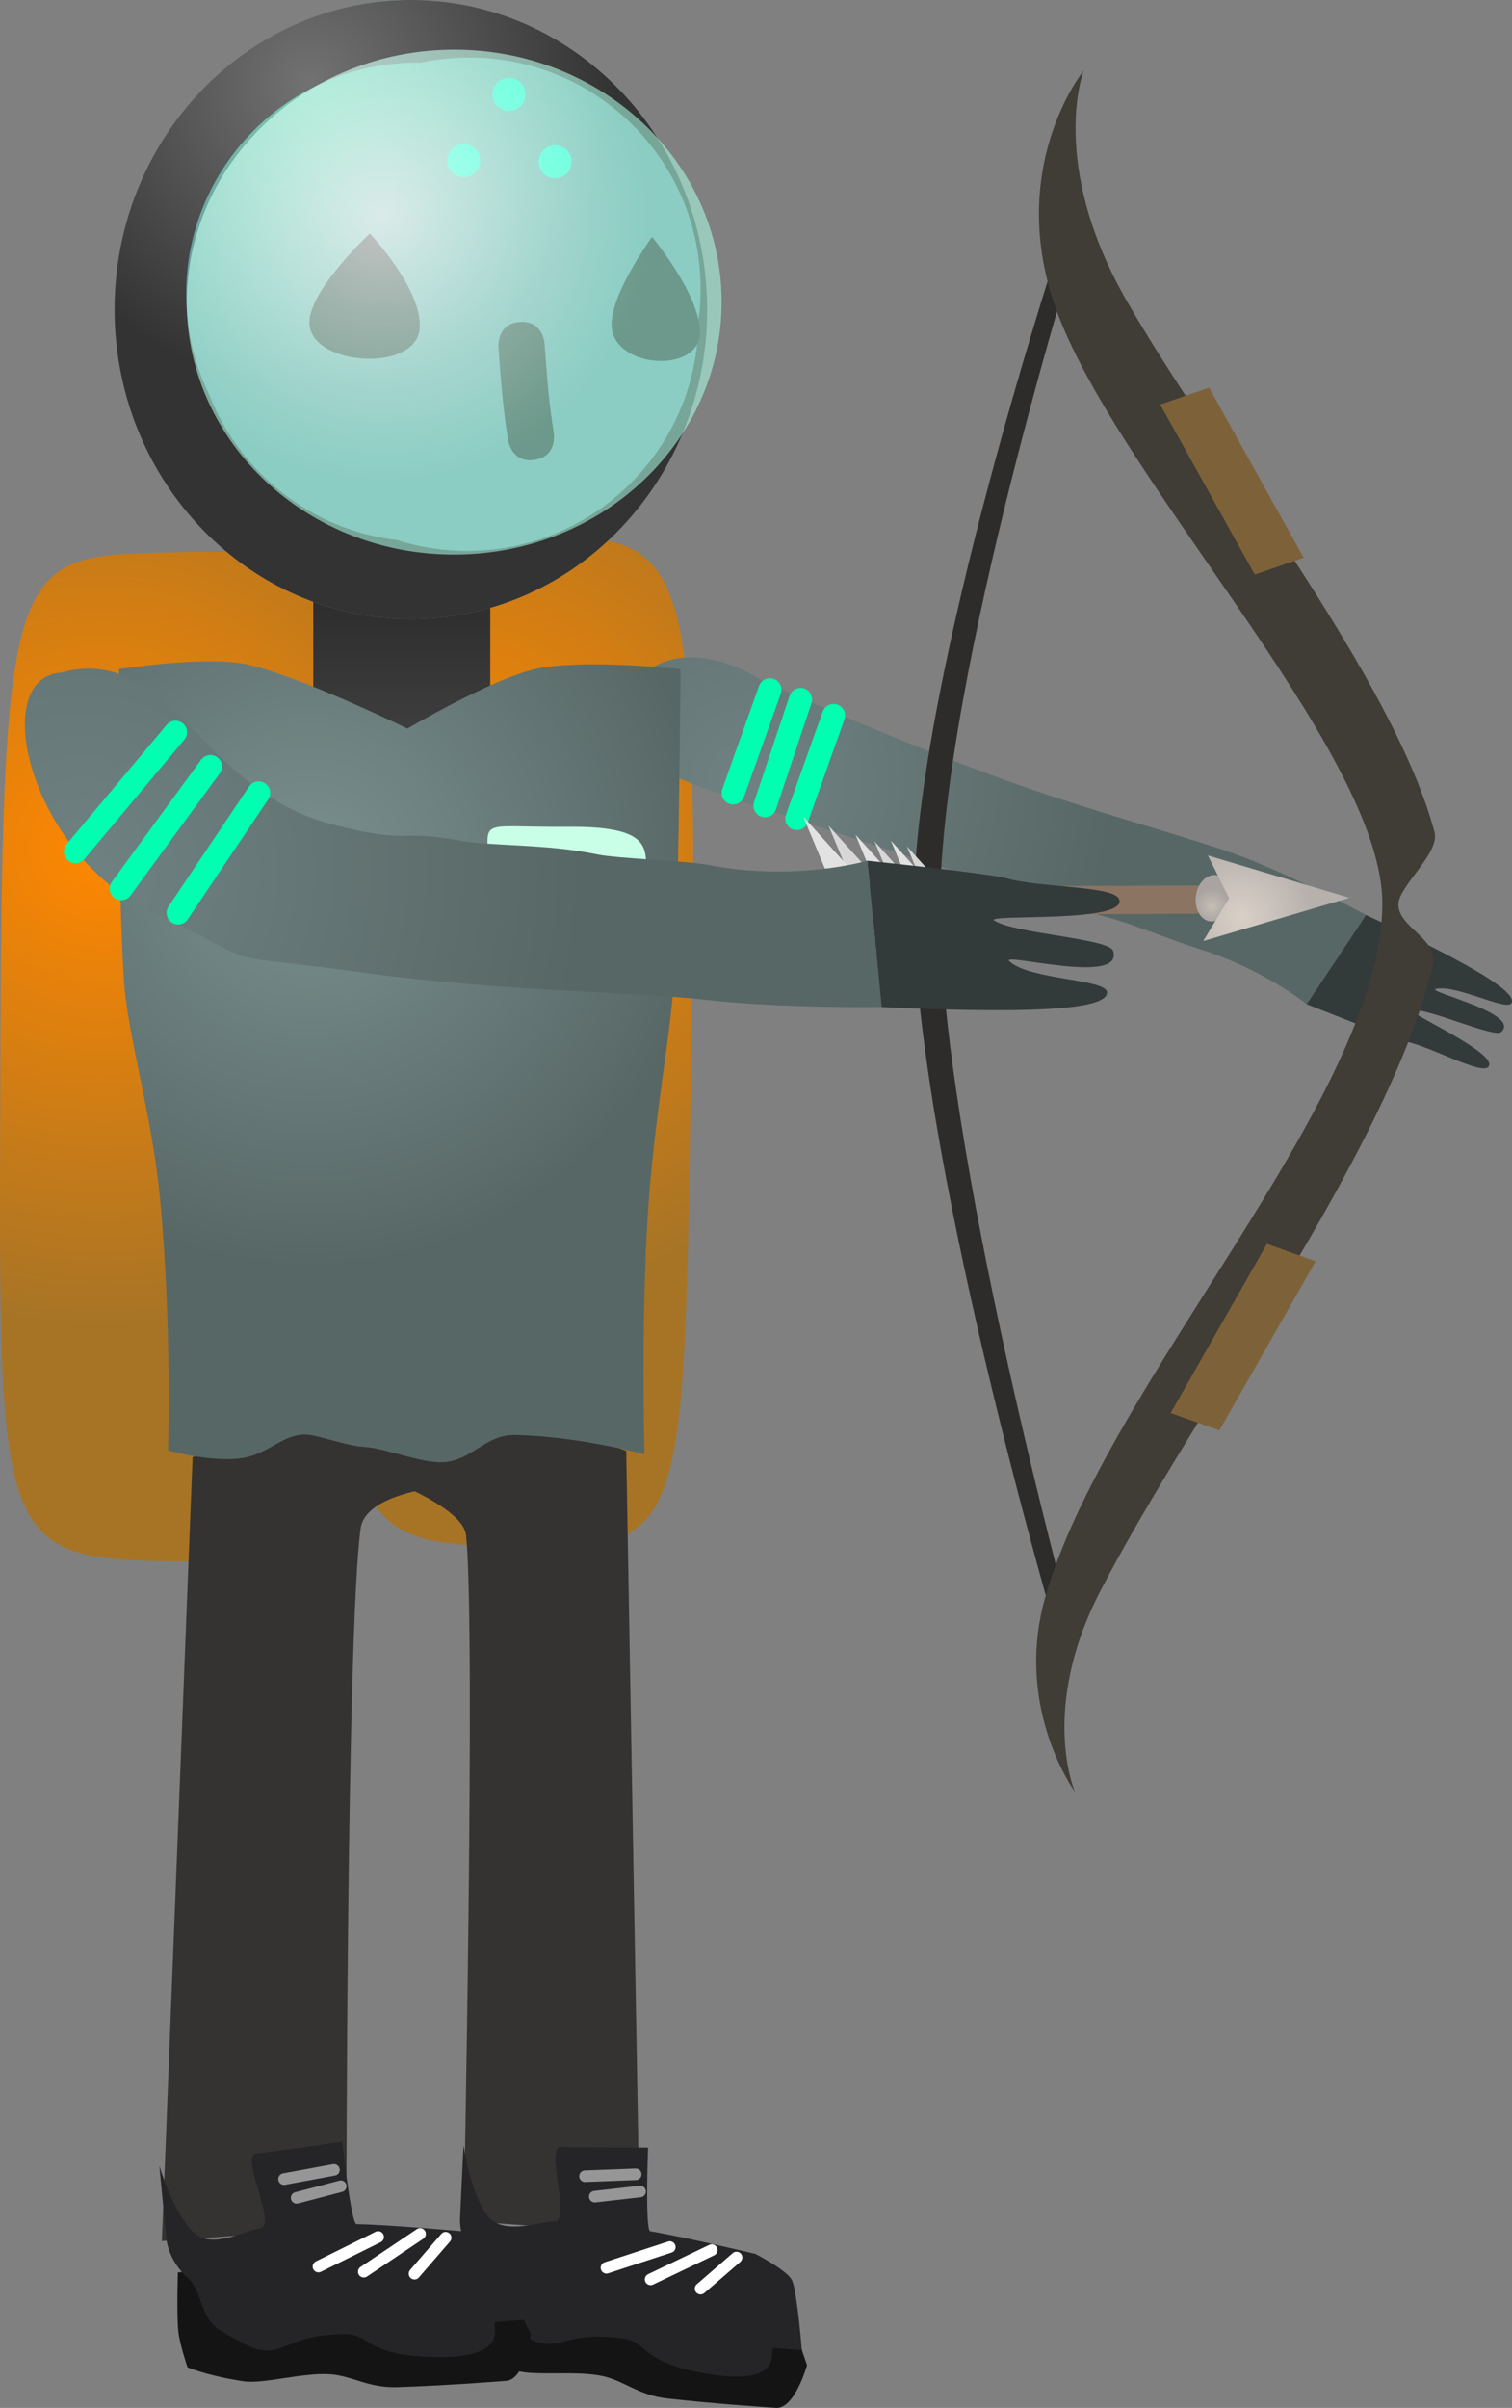 <svg version="1.1" xmlns="http://www.w3.org/2000/svg" xmlns:xlink="http://www.w3.org/1999/xlink" width="65.4" height="104.113" viewBox="0,0,65.4,104.113"><rect x="0" y="0" width="65.4" height="104.113" fill="#808080" stroke="none"/><defs><radialGradient cx="226.794" cy="167.568" r="20.586" gradientUnits="userSpaceOnUse" id="color-1"><stop offset="0" stop-color="#ff8700"/><stop offset="1" stop-color="#a77426"/></radialGradient><radialGradient cx="241.626" cy="166.935" r="20.586" gradientUnits="userSpaceOnUse" id="color-2"><stop offset="0" stop-color="#ff8700"/><stop offset="1" stop-color="#a77426"/></radialGradient><linearGradient x1="239.748" y1="156.068" x2="239.748" y2="162.919" gradientUnits="userSpaceOnUse" id="color-3"><stop offset="0" stop-color="#2b2b2b"/><stop offset="1" stop-color="#3f3f3f"/></linearGradient><radialGradient cx="235.801" cy="134.508" r="13.118" gradientUnits="userSpaceOnUse" id="color-4"><stop offset="0" stop-color="#7bccb1"/><stop offset="1" stop-color="#618c94"/></radialGradient><radialGradient cx="235.801" cy="134.508" r="13.118" gradientUnits="userSpaceOnUse" id="color-5"><stop offset="0" stop-color="#727272"/><stop offset="1" stop-color="#333333"/></radialGradient><radialGradient cx="238.904" cy="140.203" r="11.566" gradientUnits="userSpaceOnUse" id="color-6"><stop offset="0" stop-color="#ffffff" stop-opacity="0.749"/><stop offset="1" stop-color="#abffe7" stop-opacity="0.565"/></radialGradient><radialGradient cx="254.617" cy="164.57" r="15.959" gradientUnits="userSpaceOnUse" id="color-7"><stop offset="0" stop-color="#6f8281"/><stop offset="1" stop-color="#576766"/></radialGradient><radialGradient cx="235.772" cy="168.371" r="17.316" gradientUnits="userSpaceOnUse" id="color-8"><stop offset="0" stop-color="#7a908e"/><stop offset="1" stop-color="#576766"/></radialGradient><radialGradient cx="274.785" cy="170.052" r="0.745" gradientUnits="userSpaceOnUse" id="color-9"><stop offset="0" stop-color="#c6beb6"/><stop offset="1" stop-color="#a9a4a1"/></radialGradient><radialGradient cx="276.057" cy="170.506" r="3.065" gradientUnits="userSpaceOnUse" id="color-10"><stop offset="0" stop-color="#d9d0c7"/><stop offset="1" stop-color="#b7b1ad"/></radialGradient><radialGradient cx="225.921" cy="168.57" r="21.732" gradientUnits="userSpaceOnUse" id="color-11"><stop offset="0" stop-color="#6f8281"/><stop offset="1" stop-color="#576766"/></radialGradient></defs><g transform="translate(-222.37,-130.879)"><g data-paper-data="{&quot;isPaintingLayer&quot;:true}" fill-rule="nonzero" stroke-linejoin="miter" stroke-miterlimit="10" stroke-dasharray="" stroke-dashoffset="0" style="mix-blend-mode: normal"><g stroke="none" stroke-width="0" stroke-linecap="butt"><path d="M237.445,176.576c-0.324,21.491 -0.093,21.923 -7.528,21.814c-7.844,-0.115 -7.603,-0.762 -7.528,-21.814c0.079,-22.039 0.606,-21.65 7.528,-21.814c7.332,-0.174 7.86,-0.216 7.528,21.814z" fill="url(#color-1)"/><path d="M252.277,175.943c-0.324,21.491 -0.093,21.923 -7.528,21.814c-7.844,-0.115 -7.603,-0.762 -7.528,-21.814c0.079,-22.039 0.606,-21.65 7.528,-21.814c7.332,-0.174 7.86,-0.216 7.528,21.814z" fill="url(#color-2)"/></g><g><path d="M239.093,190.677c3.619,0.262 10.364,2.939 10.364,2.939l0.589,33.841l-7.619,-0.552c0,0 0.521,-25.567 0.103,-29.64c-0.118,-1.154 -3.139,-2.311 -3.139,-2.311c0,0 -3.357,-4.498 -0.298,-4.277z" fill="#343331" stroke="#000000" stroke-width="0" stroke-linecap="butt"/><path d="M255.925,234.991c-0.591,-0.043 -2.638,-0.177 -4.687,-0.406c-1.246,-0.139 -1.853,-0.754 -2.773,-0.963c-1.159,-0.264 -2.947,0.008 -3.78,-0.245c-1.535,-0.465 -2.312,-0.947 -2.312,-0.947c0,0 -0.194,-1.042 -0.17,-1.602c0.032,-0.755 0.347,-2.519 0.347,-2.519c0,0 5.927,0.309 8.222,0.676c1.358,0.217 4.183,0.951 4.183,0.951c0,0 1.411,0.719 1.594,1.161c0.223,0.541 0.727,2.046 0.727,2.046c0,0 -0.525,1.907 -1.35,1.848z" data-paper-data="{&quot;index&quot;:null}" fill="#141415" stroke="#000000" stroke-width="0" stroke-linecap="butt"/><path d="M255.841,232.403c-0.248,-0.018 0.585,1.648 -2.708,1.141c-3.109,-0.479 -2.683,-1.386 -3.779,-1.546c-2.291,-0.335 -2.624,0.407 -3.61,0.182c-0.343,-0.078 -0.503,-0.151 -1.71,-1.097c-0.83,-0.65 -0.537,-1.795 -1.09,-2.464c-0.808,-0.978 -0.67,-1.939 -0.67,-1.939l0.144,-3.045c0,0 0.326,2.236 1.103,3.119c0.695,0.79 2.312,0.149 2.795,0.183c0.845,0.061 -0.451,-3.309 0.355,-3.233c0.434,0.041 3.73,0.035 3.73,0.035c0,0 -0.136,3.579 0.095,3.616c1.358,0.217 4.546,0.978 4.546,0.978c0,0 1.411,0.719 1.594,1.161c0.223,0.541 0.415,2.997 0.415,2.997c0,0 -0.385,-0.028 -1.209,-0.088z" data-paper-data="{&quot;index&quot;:null}" fill="#252527" stroke="#000000" stroke-width="0" stroke-linecap="butt"/><path d="M248.602,228.933l2.74,-0.896" fill="none" stroke="#ffffff" stroke-width="0.5" stroke-linecap="round"/><path d="M253.156,228.168l-2.645,1.267" fill="none" stroke="#ffffff" stroke-width="0.5" stroke-linecap="round"/><path d="M252.671,229.835l1.556,-1.346" fill="none" stroke="#ffffff" stroke-width="0.5" stroke-linecap="round"/><path d="M249.868,224.891l-2.194,0.084" fill="none" stroke="#969696" stroke-width="0.5" stroke-linecap="round"/><path d="M250.057,225.634l-1.961,0.223" fill="none" stroke="#969696" stroke-width="0.5" stroke-linecap="round"/></g><path d="M235.92,162.919v-6.851h7.656v6.851z" fill="url(#color-3)" stroke="#000000" stroke-width="0" stroke-linecap="butt"/><g stroke="none" stroke-linecap="butt"><path d="M252.957,144.184c0.045,7.391 -5.656,13.418 -12.734,13.461c-7.078,0.043 -12.852,-5.914 -12.897,-13.305c-0.045,-7.391 5.656,-13.418 12.734,-13.461c7.078,-0.043 12.852,5.914 12.897,13.305z" fill="url(#color-4)" stroke-width="0"/><path d="M252.957,144.184c0.045,7.391 -5.656,13.418 -12.734,13.461c-7.078,0.043 -12.852,-5.914 -12.897,-13.305c-0.045,-7.391 5.656,-13.418 12.734,-13.461c7.078,-0.043 12.852,5.914 12.897,13.305zM252.674,143.306c-0.034,-5.523 -4.538,-9.973 -10.061,-9.939c-0.697,0.004 -1.377,0.08 -2.034,0.22c-0.073,-0.001 -0.145,-0.001 -0.218,-0.001c-5.523,0.034 -9.973,4.538 -9.939,10.061c0.009,1.536 0.365,2.989 0.991,4.285c1.317,3.377 4.415,5.86 8.134,6.299c0.975,0.31 2.015,0.474 3.093,0.468c5.486,-0.033 9.914,-4.479 9.939,-9.952c0.065,-0.471 0.097,-0.952 0.094,-1.441z" fill="url(#color-5)" stroke-width="0"/><path d="M245.493,150.763c-0.988,0.154 -1.142,-0.834 -1.142,-0.834l-0.047,-0.304c-0.194,-1.251 -0.285,-2.494 -0.375,-3.757c0,0 -0.071,-0.997 0.926,-1.069c0.997,-0.071 1.069,0.926 1.069,0.926c0.087,1.207 0.169,2.396 0.356,3.592l0.047,0.304c0,0 0.154,0.988 -0.834,1.142z" fill="#191412" stroke-width="0.5"/><path d="M248.866,145.258c-0.368,-1.308 1.708,-4.134 1.708,-4.134c0,0 2.037,2.442 2.074,4.083c0.04,1.746 -3.331,1.652 -3.782,0.051z" fill="#191412" stroke-width="0.5"/><path d="M235.771,145.028c-0.276,-1.384 2.596,-4.055 2.596,-4.055c0,0 2.352,2.493 2.149,4.169c-0.215,1.783 -4.408,1.58 -4.745,-0.114z" data-paper-data="{&quot;index&quot;:null}" fill="#191412" stroke-width="0.5"/><g fill="#00ffcc" stroke-width="0.5"><path d="M241.716,137.828c-0.002,-0.395 0.315,-0.716 0.71,-0.719c0.395,-0.002 0.716,0.315 0.719,0.71c0.002,0.395 -0.315,0.716 -0.71,0.719c-0.395,0.002 -0.716,-0.315 -0.719,-0.71z"/><path d="M243.674,134.963c-0.002,-0.395 0.315,-0.716 0.71,-0.719c0.395,-0.002 0.716,0.315 0.719,0.71c0.002,0.395 -0.315,0.716 -0.71,0.719c-0.395,0.002 -0.716,-0.315 -0.719,-0.71z"/><path d="M245.667,137.878c-0.002,-0.395 0.315,-0.716 0.71,-0.719c0.395,-0.002 0.716,0.315 0.719,0.71c0.002,0.395 -0.315,0.716 -0.71,0.719c-0.395,0.002 -0.716,-0.315 -0.719,-0.71z"/></g><path d="M253.583,143.871c0.037,6.029 -5.112,10.948 -11.5,10.986c-6.388,0.039 -11.596,-4.817 -11.633,-10.845c-0.037,-6.029 5.112,-10.948 11.5,-10.986c6.388,-0.039 11.596,4.817 11.633,10.845z" fill="url(#color-6)" stroke-width="0"/></g><g><path d="M229.372,227.778l1.329,-33.893c0,0 6.581,-2.662 9.64,-2.882c3.619,-0.261 0.909,4.19 0.909,4.19c0,0 -3.078,0.31 -3.28,1.764c-0.618,4.447 -0.616,30.247 -0.616,30.247z" fill="#343331" stroke="#000000" stroke-width="0" stroke-linecap="butt"/><path d="M245.331,231.802c0,0 -0.245,1.963 -1.07,2.022c-0.591,0.043 -2.636,0.203 -4.697,0.271c-1.253,0.041 -1.942,-0.48 -2.883,-0.555c-1.185,-0.095 -2.915,0.431 -3.776,0.301c-1.586,-0.24 -2.424,-0.605 -2.424,-0.605c0,0 -0.342,-1.003 -0.399,-1.561c-0.076,-0.751 -0.018,-2.542 -0.018,-2.542c0,0 5.91,-0.545 8.234,-0.512c1.375,0.02 4.276,0.341 4.276,0.341c0,0 1.5,0.509 1.744,0.92c0.299,0.503 1.014,1.921 1.014,1.921z" data-paper-data="{&quot;index&quot;:null}" fill="#141415" stroke="#000000" stroke-width="0" stroke-linecap="butt"/><path d="M245.015,231.188c0,0 -0.385,0.028 -1.209,0.087c-0.248,0.018 0.816,1.547 -2.516,1.518c-3.146,-0.028 -2.855,-0.986 -3.962,-0.987c-2.316,-0.002 -2.538,0.779 -3.546,0.698c-0.351,-0.028 -0.52,-0.077 -1.85,-0.84c-0.915,-0.524 -0.79,-1.699 -1.433,-2.282c-0.94,-0.852 -0.942,-1.823 -0.942,-1.823l-0.295,-3.034c0,0 0.644,2.166 1.539,2.928c0.802,0.682 2.31,-0.185 2.792,-0.22c0.845,-0.061 -0.922,-3.21 -0.113,-3.25c0.435,-0.021 3.696,-0.501 3.696,-0.501c0,0 0.38,3.562 0.614,3.565c1.375,0.02 4.639,0.315 4.639,0.315c0,0 1.5,0.509 1.744,0.92c0.299,0.503 0.841,2.906 0.841,2.906z" data-paper-data="{&quot;index&quot;:null}" fill="#252527" stroke="#000000" stroke-width="0" stroke-linecap="butt"/><path d="M236.144,228.881l2.582,-1.28" data-paper-data="{&quot;index&quot;:null}" fill="none" stroke="#ffffff" stroke-width="0.5" stroke-linecap="round"/><path d="M240.54,227.47l-2.435,1.634" data-paper-data="{&quot;index&quot;:null}" fill="none" stroke="#ffffff" stroke-width="0.5" stroke-linecap="round"/><path d="M240.299,229.189l1.347,-1.556" data-paper-data="{&quot;index&quot;:null}" fill="none" stroke="#ffffff" stroke-width="0.5" stroke-linecap="round"/><path d="M236.815,224.699l-2.16,0.399" data-paper-data="{&quot;index&quot;:null}" fill="none" stroke="#969696" stroke-width="0.5" stroke-linecap="round"/><path d="M235.2,225.909l1.909,-0.502" data-paper-data="{&quot;index&quot;:null}" fill="none" stroke="#969696" stroke-width="0.5" stroke-linecap="round"/></g><g><path d="M278.891,174.296c0,0 -1.946,-1.565 -4.718,-2.406c-0.667,-0.202 -2.782,-1.025 -3.469,-1.225c-1.627,-0.474 -3.261,-0.881 -4.249,-1.199c-2.126,-0.682 -12.485,-4.091 -12.485,-4.091c0,0 -5.605,-1.928 -5.364,-2.714c1.764,-5.749 6.7,-2.373 6.7,-2.373c0,0 4.914,2.268 10.319,4.242c4.066,1.485 8.569,2.648 10.573,3.426c2.372,0.921 5.258,2.484 5.258,2.484z" data-paper-data="{&quot;index&quot;:null}" fill="url(#color-7)" stroke="#000000" stroke-width="0" stroke-linecap="butt"/><path d="M287.747,174.249c-0.207,0.373 -2.395,-0.819 -3.271,-0.61c-0.464,0.111 3.695,1.042 2.833,1.858c-0.296,0.28 -3.084,-1.005 -3.869,-0.951c-0.42,0.029 3.844,1.904 3.3,2.468c-0.323,0.335 -2.408,-0.851 -3.574,-1.107c-0.568,-0.125 -4.275,-1.61 -4.275,-1.61l2.565,-3.855c0,0 2.085,0.958 3.786,1.869c1.53,0.82 2.705,1.58 2.506,1.939z" data-paper-data="{&quot;index&quot;:null}" fill="#323a3a" stroke="#000000" stroke-width="0" stroke-linecap="butt"/><path d="M254.083,165.162l1.588,-4.456" fill="none" stroke="#00ffb0" stroke-width="1" stroke-linecap="round"/><path d="M255.46,165.717l1.537,-4.595" fill="none" stroke="#00ffb0" stroke-width="1" stroke-linecap="round"/><path d="M258.425,161.816l-1.588,4.456" fill="none" stroke="#00ffb0" stroke-width="1" stroke-linecap="round"/></g><g stroke-width="0" stroke-linecap="butt"><path d="M229.64,193.591c0,0 0.167,-5.56 -0.353,-10.944c-0.353,-3.658 -1.405,-6.959 -1.562,-9.453c-0.294,-4.681 -0.21,-13.382 -0.21,-13.382c0,0 3.692,-0.585 5.469,-0.219c2.263,0.466 7.007,2.789 7.007,2.789c0,0 3.677,-2.171 5.59,-2.587c2.019,-0.439 6.224,0.017 6.224,0.017c0,0 -0.069,9.217 -0.227,12.656c-0.14,3.043 -0.89,6.368 -1.183,10.873c-0.303,4.643 -0.148,10.422 -0.148,10.422c0,0 -2.757,-0.769 -5.572,-0.838c-1.278,-0.031 -1.791,1.006 -2.999,1.165c-0.965,0.127 -2.636,-0.613 -3.561,-0.65c-0.699,-0.028 -2.044,-0.531 -2.538,-0.535c-0.998,-0.008 -1.616,0.865 -2.773,1.025c-1.345,0.185 -3.164,-0.339 -3.164,-0.339z" fill="url(#color-8)" stroke="#292e32"/><path d="M246.915,166.627c3.559,-0.032 3.401,0.88 3.401,1.964c0,1.085 0.798,2.003 -3.401,1.964c-4.038,-0.037 -3.334,1.016 -3.401,-1.964c-0.055,-2.441 -0.637,-1.929 3.401,-1.964z" data-paper-data="{&quot;index&quot;:null}" fill="#c9ffe7" stroke="#000000"/></g><path d="M268.048,201.42c0,0 -6.203,-21.086 -6.151,-31.433c0.049,-9.776 6.454,-29.033 6.454,-29.033l0.751,0.004c0,0 -6.021,19.14 -6.071,29.033c-0.051,10.25 5.768,31.433 5.768,31.433z" fill="#2e2c2a" stroke="none" stroke-width="0" stroke-linecap="butt"/><path d="M269.24,133.939c0,0 -1.536,3.998 1.839,9.903c3.79,6.633 11.559,16.332 13.339,23.019c0.242,0.908 -1.56,2.339 -1.564,3.121c-0.005,1.008 1.774,1.506 1.5,2.635c-1.984,8.171 -10.288,19.115 -14.4,27.073c-2.647,5.122 -1.087,8.669 -1.087,8.669c0,0 -2.627,-3.602 -1.306,-8.351c2.554,-9.182 14.558,-21.639 14.6,-30.04c0.033,-6.687 -12,-18.898 -14.289,-26.243c-1.825,-5.855 1.367,-9.786 1.367,-9.786z" fill="#403c36" stroke="none" stroke-width="0" stroke-linecap="butt"/><path d="M273.005,191.976l4.165,-7.314l2.108,0.751l-4.165,7.314z" fill="#7d6239" stroke="none" stroke-width="0" stroke-linecap="butt"/><path d="M274.668,147.639l4.092,7.354l-2.115,0.73l-4.092,-7.354z" data-paper-data="{&quot;index&quot;:null}" fill="#7d6239" stroke="none" stroke-width="0" stroke-linecap="butt"/><g stroke="none" stroke-width="0" stroke-linecap="butt"><path d="M274.26,169.169l-0.066,1.219l-15.217,0.049l0.066,-1.219z" fill="#8c7463"/><path d="M274.788,170.723c-0.417,0.001 -0.732,-0.448 -0.701,-1.003c0.03,-0.555 0.393,-1.007 0.811,-1.008c0.417,-0.001 0.732,0.448 0.701,1.003c-0.03,0.555 -0.393,1.007 -0.811,1.008z" fill="url(#color-9)"/><path d="M280.739,169.698l-6.324,1.87l1.119,-1.854l-0.918,-1.847z" fill="url(#color-10)"/><path d="M260.771,169.417l-1.307,0.179l-1.255,-3.017z" fill="#d7d7d7"/><path d="M259.989,169.373l-1.466,0.2l-1.407,-3.383z" fill="#e2e2e2"/><path d="M262.133,169.402l-0.988,0.135l-0.949,-2.28z" fill="#d7d7d7"/><path d="M261.542,169.369l-1.108,0.151l-1.064,-2.556z" fill="#e2e2e2"/><path d="M263.221,169.27l-0.828,0.113l-0.795,-1.911z" fill="#d7d7d7"/><path d="M262.726,169.242l-0.929,0.127l-0.892,-2.143z" fill="#e2e2e2"/><path d="M257.842,173.21l1.583,-3.026l1.288,0.17z" fill="#d7d7d7"/><path d="M256.706,173.605l1.775,-3.393l1.445,0.191z" fill="#e2e2e2"/><path d="M259.904,172.518l1.197,-2.287l0.974,0.129z" fill="#d7d7d7"/><path d="M259.046,172.817l1.342,-2.564l1.092,0.144z" fill="#e2e2e2"/><path d="M261.329,172.294l1.003,-1.917l0.816,0.108z" fill="#d7d7d7"/><path d="M260.609,172.545l1.125,-2.15l0.915,0.121z" fill="#e2e2e2"/><path d="M263.502,169.146l-0.072,1.32l-5.092,0.016l0.072,-1.32z" fill="#7c6352"/></g><g><path d="M260.508,174.421c0,0 -4.358,0.067 -7.714,-0.321c-2.836,-0.328 -8.762,-0.356 -14.456,-1.134c-7.57,-1.034 -3.808,-0.031 -9.422,-2.677c-5.23,-2.465 -7.085,-10.089 -3.907,-10.328c4.699,-1.288 5.995,5.094 11.735,6.564c3.494,0.895 2.646,0.186 5.565,0.707c1.357,0.242 3.663,0.127 5.867,0.584c0.931,0.193 3.913,0.28 4.821,0.458c3.776,0.74 6.891,-0.18 6.891,-0.18z" data-paper-data="{&quot;index&quot;:null}" fill="url(#color-11)" stroke="#000000" stroke-width="0" stroke-linecap="butt"/><path d="M266.111,174.554c-2.561,0.028 -5.604,-0.133 -5.604,-0.133l-0.622,-6.326c0,0 5.273,0.55 6.017,0.759c1.528,0.43 4.712,0.312 4.883,0.925c0.289,1.033 -5.88,0.603 -5.405,0.906c0.888,0.565 4.959,0.773 5.133,1.303c0.507,1.542 -4.954,0.03 -4.478,0.46c0.899,0.813 4.207,0.754 4.219,1.339c0.012,0.564 -1.839,0.742 -4.144,0.767z" data-paper-data="{&quot;index&quot;:null}" fill="#323a3a" stroke="#000000" stroke-width="0" stroke-linecap="butt"/><path d="M225.633,167.706l4.329,-5.167" fill="none" stroke="#00ffb0" stroke-width="1" stroke-linecap="round"/><path d="M227.613,169.303l3.858,-5.279" fill="none" stroke="#00ffb0" stroke-width="1" stroke-linecap="round"/><path d="M233.557,165.165l-3.483,5.187" fill="none" stroke="#00ffb0" stroke-width="1" stroke-linecap="round"/></g></g></g></svg>